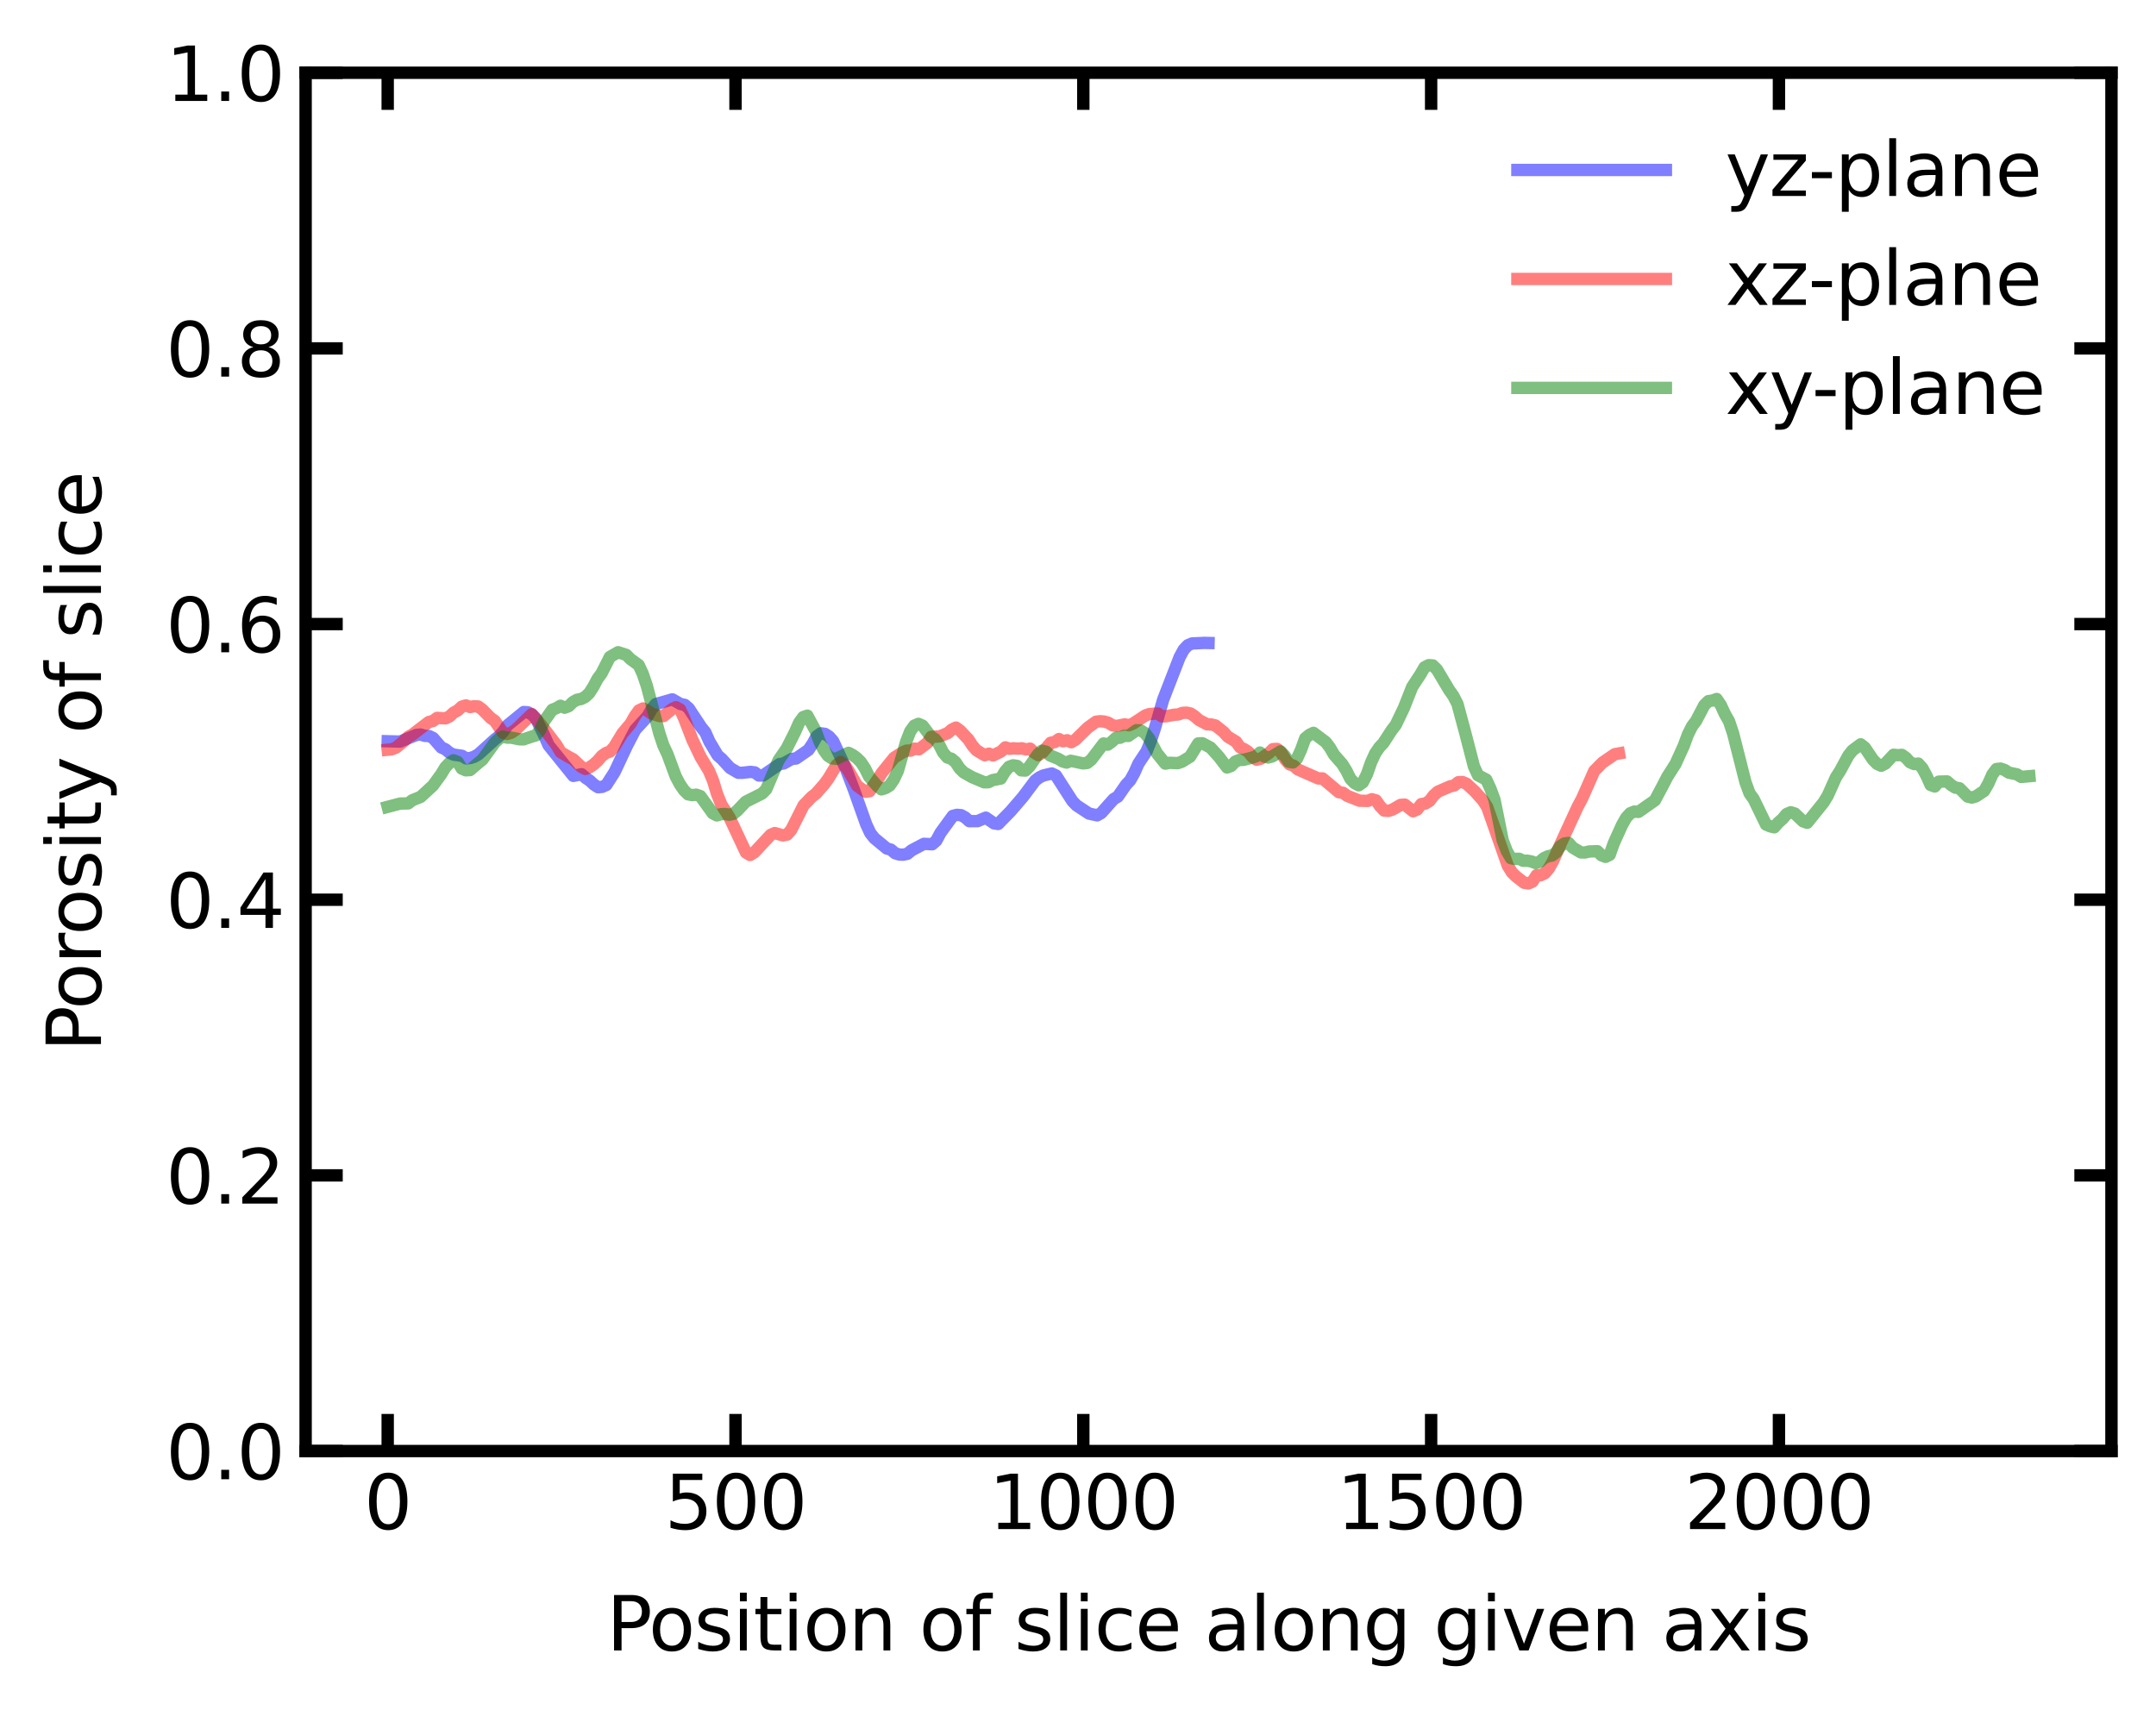 <?xml version="1.0" encoding="utf-8" standalone="no"?>
<!DOCTYPE svg PUBLIC "-//W3C//DTD SVG 1.1//EN"
  "http://www.w3.org/Graphics/SVG/1.1/DTD/svg11.dtd">
<svg xmlns:xlink="http://www.w3.org/1999/xlink" width="348.48pt" height="276.48pt" viewBox="0 0 348.48 276.48" xmlns="http://www.w3.org/2000/svg" version="1.1">
 <defs>
  <style type="text/css">*{stroke-linejoin: round; stroke-linecap: butt}</style>
 </defs>
 <g id="figure_1">
  <g id="patch_1">
   <path d="M 0 276.48 
L 348.48 276.48 
L 348.48 0 
L 0 0 
z
" style="fill: #ffffff"/>
  </g>
  <g id="axes_1">
   <g id="patch_2">
    <path d="M 49.398 234.553 
L 341.28 234.553 
L 341.28 11.759 
L 49.398 11.759 
z
" style="fill: #ffffff"/>
   </g>
   <g id="matplotlib.axis_1">
    <g id="xtick_1">
     <g id="line2d_1">
      <defs>
       <path id="m2c54ea8791" d="M 0 0 
L 0 -6 
" style="stroke: #000000; stroke-width: 2"/>
      </defs>
      <g>
       <use xlink:href="#m2c54ea8791" x="62.665" y="234.553" style="fill: #ffffff; stroke: #000000; stroke-width: 2"/>
      </g>
     </g>
     <g id="line2d_2">
      <defs>
       <path id="m89d22cb2f6" d="M 0 0 
L 0 6 
" style="stroke: #000000; stroke-width: 2"/>
      </defs>
      <g>
       <use xlink:href="#m89d22cb2f6" x="62.665" y="11.759" style="fill: #ffffff; stroke: #000000; stroke-width: 2"/>
      </g>
     </g>
     <g id="text_1">
      <!-- 0 -->
      <g transform="translate(58.847 247.171)scale(0.12 -0.12)">
       <defs>
        <path id="DejaVuSans-30" d="M 2034 4250 
Q 1547 4250 1301 3770 
Q 1056 3291 1056 2328 
Q 1056 1369 1301 889 
Q 1547 409 2034 409 
Q 2525 409 2770 889 
Q 3016 1369 3016 2328 
Q 3016 3291 2770 3770 
Q 2525 4250 2034 4250 
z
M 2034 4750 
Q 2819 4750 3233 4129 
Q 3647 3509 3647 2328 
Q 3647 1150 3233 529 
Q 2819 -91 2034 -91 
Q 1250 -91 836 529 
Q 422 1150 422 2328 
Q 422 3509 836 4129 
Q 1250 4750 2034 4750 
z
" transform="scale(0.016)"/>
       </defs>
       <use xlink:href="#DejaVuSans-30"/>
      </g>
     </g>
    </g>
    <g id="xtick_2">
     <g id="line2d_3">
      <g>
       <use xlink:href="#m2c54ea8791" x="118.883" y="234.553" style="fill: #ffffff; stroke: #000000; stroke-width: 2"/>
      </g>
     </g>
     <g id="line2d_4">
      <g>
       <use xlink:href="#m89d22cb2f6" x="118.883" y="11.759" style="fill: #ffffff; stroke: #000000; stroke-width: 2"/>
      </g>
     </g>
     <g id="text_2">
      <!-- 500 -->
      <g transform="translate(107.43 247.171)scale(0.12 -0.12)">
       <defs>
        <path id="DejaVuSans-35" d="M 691 4666 
L 3169 4666 
L 3169 4134 
L 1269 4134 
L 1269 2991 
Q 1406 3038 1543 3061 
Q 1681 3084 1819 3084 
Q 2600 3084 3056 2656 
Q 3513 2228 3513 1497 
Q 3513 744 3044 326 
Q 2575 -91 1722 -91 
Q 1428 -91 1123 -41 
Q 819 9 494 109 
L 494 744 
Q 775 591 1075 516 
Q 1375 441 1709 441 
Q 2250 441 2565 725 
Q 2881 1009 2881 1497 
Q 2881 1984 2565 2268 
Q 2250 2553 1709 2553 
Q 1456 2553 1204 2497 
Q 953 2441 691 2322 
L 691 4666 
z
" transform="scale(0.016)"/>
       </defs>
       <use xlink:href="#DejaVuSans-35"/>
       <use xlink:href="#DejaVuSans-30" x="63.623"/>
       <use xlink:href="#DejaVuSans-30" x="127.246"/>
      </g>
     </g>
    </g>
    <g id="xtick_3">
     <g id="line2d_5">
      <g>
       <use xlink:href="#m2c54ea8791" x="175.1" y="234.553" style="fill: #ffffff; stroke: #000000; stroke-width: 2"/>
      </g>
     </g>
     <g id="line2d_6">
      <g>
       <use xlink:href="#m89d22cb2f6" x="175.1" y="11.759" style="fill: #ffffff; stroke: #000000; stroke-width: 2"/>
      </g>
     </g>
     <g id="text_3">
      <!-- 1000 -->
      <g transform="translate(159.83 247.171)scale(0.12 -0.12)">
       <defs>
        <path id="DejaVuSans-31" d="M 794 531 
L 1825 531 
L 1825 4091 
L 703 3866 
L 703 4441 
L 1819 4666 
L 2450 4666 
L 2450 531 
L 3481 531 
L 3481 0 
L 794 0 
L 794 531 
z
" transform="scale(0.016)"/>
       </defs>
       <use xlink:href="#DejaVuSans-31"/>
       <use xlink:href="#DejaVuSans-30" x="63.623"/>
       <use xlink:href="#DejaVuSans-30" x="127.246"/>
       <use xlink:href="#DejaVuSans-30" x="190.869"/>
      </g>
     </g>
    </g>
    <g id="xtick_4">
     <g id="line2d_7">
      <g>
       <use xlink:href="#m2c54ea8791" x="231.318" y="234.553" style="fill: #ffffff; stroke: #000000; stroke-width: 2"/>
      </g>
     </g>
     <g id="line2d_8">
      <g>
       <use xlink:href="#m89d22cb2f6" x="231.318" y="11.759" style="fill: #ffffff; stroke: #000000; stroke-width: 2"/>
      </g>
     </g>
     <g id="text_4">
      <!-- 1500 -->
      <g transform="translate(216.048 247.171)scale(0.12 -0.12)">
       <use xlink:href="#DejaVuSans-31"/>
       <use xlink:href="#DejaVuSans-35" x="63.623"/>
       <use xlink:href="#DejaVuSans-30" x="127.246"/>
       <use xlink:href="#DejaVuSans-30" x="190.869"/>
      </g>
     </g>
    </g>
    <g id="xtick_5">
     <g id="line2d_9">
      <g>
       <use xlink:href="#m2c54ea8791" x="287.536" y="234.553" style="fill: #ffffff; stroke: #000000; stroke-width: 2"/>
      </g>
     </g>
     <g id="line2d_10">
      <g>
       <use xlink:href="#m89d22cb2f6" x="287.536" y="11.759" style="fill: #ffffff; stroke: #000000; stroke-width: 2"/>
      </g>
     </g>
     <g id="text_5">
      <!-- 2000 -->
      <g transform="translate(272.266 247.171)scale(0.12 -0.12)">
       <defs>
        <path id="DejaVuSans-32" d="M 1228 531 
L 3431 531 
L 3431 0 
L 469 0 
L 469 531 
Q 828 903 1448 1529 
Q 2069 2156 2228 2338 
Q 2531 2678 2651 2914 
Q 2772 3150 2772 3378 
Q 2772 3750 2511 3984 
Q 2250 4219 1831 4219 
Q 1534 4219 1204 4116 
Q 875 4013 500 3803 
L 500 4441 
Q 881 4594 1212 4672 
Q 1544 4750 1819 4750 
Q 2544 4750 2975 4387 
Q 3406 4025 3406 3419 
Q 3406 3131 3298 2873 
Q 3191 2616 2906 2266 
Q 2828 2175 2409 1742 
Q 1991 1309 1228 531 
z
" transform="scale(0.016)"/>
       </defs>
       <use xlink:href="#DejaVuSans-32"/>
       <use xlink:href="#DejaVuSans-30" x="63.623"/>
       <use xlink:href="#DejaVuSans-30" x="127.246"/>
       <use xlink:href="#DejaVuSans-30" x="190.869"/>
      </g>
     </g>
    </g>
    <g id="text_6">
     <!-- Position of slice along given axis -->
     <g transform="translate(98.045 266.784)scale(0.12 -0.12)">
      <defs>
       <path id="DejaVuSans-50" d="M 1259 4147 
L 1259 2394 
L 2053 2394 
Q 2494 2394 2734 2622 
Q 2975 2850 2975 3272 
Q 2975 3691 2734 3919 
Q 2494 4147 2053 4147 
L 1259 4147 
z
M 628 4666 
L 2053 4666 
Q 2838 4666 3239 4311 
Q 3641 3956 3641 3272 
Q 3641 2581 3239 2228 
Q 2838 1875 2053 1875 
L 1259 1875 
L 1259 0 
L 628 0 
L 628 4666 
z
" transform="scale(0.016)"/>
       <path id="DejaVuSans-6f" d="M 1959 3097 
Q 1497 3097 1228 2736 
Q 959 2375 959 1747 
Q 959 1119 1226 758 
Q 1494 397 1959 397 
Q 2419 397 2687 759 
Q 2956 1122 2956 1747 
Q 2956 2369 2687 2733 
Q 2419 3097 1959 3097 
z
M 1959 3584 
Q 2709 3584 3137 3096 
Q 3566 2609 3566 1747 
Q 3566 888 3137 398 
Q 2709 -91 1959 -91 
Q 1206 -91 779 398 
Q 353 888 353 1747 
Q 353 2609 779 3096 
Q 1206 3584 1959 3584 
z
" transform="scale(0.016)"/>
       <path id="DejaVuSans-73" d="M 2834 3397 
L 2834 2853 
Q 2591 2978 2328 3040 
Q 2066 3103 1784 3103 
Q 1356 3103 1142 2972 
Q 928 2841 928 2578 
Q 928 2378 1081 2264 
Q 1234 2150 1697 2047 
L 1894 2003 
Q 2506 1872 2764 1633 
Q 3022 1394 3022 966 
Q 3022 478 2636 193 
Q 2250 -91 1575 -91 
Q 1294 -91 989 -36 
Q 684 19 347 128 
L 347 722 
Q 666 556 975 473 
Q 1284 391 1588 391 
Q 1994 391 2212 530 
Q 2431 669 2431 922 
Q 2431 1156 2273 1281 
Q 2116 1406 1581 1522 
L 1381 1569 
Q 847 1681 609 1914 
Q 372 2147 372 2553 
Q 372 3047 722 3315 
Q 1072 3584 1716 3584 
Q 2034 3584 2315 3537 
Q 2597 3491 2834 3397 
z
" transform="scale(0.016)"/>
       <path id="DejaVuSans-69" d="M 603 3500 
L 1178 3500 
L 1178 0 
L 603 0 
L 603 3500 
z
M 603 4863 
L 1178 4863 
L 1178 4134 
L 603 4134 
L 603 4863 
z
" transform="scale(0.016)"/>
       <path id="DejaVuSans-74" d="M 1172 4494 
L 1172 3500 
L 2356 3500 
L 2356 3053 
L 1172 3053 
L 1172 1153 
Q 1172 725 1289 603 
Q 1406 481 1766 481 
L 2356 481 
L 2356 0 
L 1766 0 
Q 1100 0 847 248 
Q 594 497 594 1153 
L 594 3053 
L 172 3053 
L 172 3500 
L 594 3500 
L 594 4494 
L 1172 4494 
z
" transform="scale(0.016)"/>
       <path id="DejaVuSans-6e" d="M 3513 2113 
L 3513 0 
L 2938 0 
L 2938 2094 
Q 2938 2591 2744 2837 
Q 2550 3084 2163 3084 
Q 1697 3084 1428 2787 
Q 1159 2491 1159 1978 
L 1159 0 
L 581 0 
L 581 3500 
L 1159 3500 
L 1159 2956 
Q 1366 3272 1645 3428 
Q 1925 3584 2291 3584 
Q 2894 3584 3203 3211 
Q 3513 2838 3513 2113 
z
" transform="scale(0.016)"/>
       <path id="DejaVuSans-20" transform="scale(0.016)"/>
       <path id="DejaVuSans-66" d="M 2375 4863 
L 2375 4384 
L 1825 4384 
Q 1516 4384 1395 4259 
Q 1275 4134 1275 3809 
L 1275 3500 
L 2222 3500 
L 2222 3053 
L 1275 3053 
L 1275 0 
L 697 0 
L 697 3053 
L 147 3053 
L 147 3500 
L 697 3500 
L 697 3744 
Q 697 4328 969 4595 
Q 1241 4863 1831 4863 
L 2375 4863 
z
" transform="scale(0.016)"/>
       <path id="DejaVuSans-6c" d="M 603 4863 
L 1178 4863 
L 1178 0 
L 603 0 
L 603 4863 
z
" transform="scale(0.016)"/>
       <path id="DejaVuSans-63" d="M 3122 3366 
L 3122 2828 
Q 2878 2963 2633 3030 
Q 2388 3097 2138 3097 
Q 1578 3097 1268 2742 
Q 959 2388 959 1747 
Q 959 1106 1268 751 
Q 1578 397 2138 397 
Q 2388 397 2633 464 
Q 2878 531 3122 666 
L 3122 134 
Q 2881 22 2623 -34 
Q 2366 -91 2075 -91 
Q 1284 -91 818 406 
Q 353 903 353 1747 
Q 353 2603 823 3093 
Q 1294 3584 2113 3584 
Q 2378 3584 2631 3529 
Q 2884 3475 3122 3366 
z
" transform="scale(0.016)"/>
       <path id="DejaVuSans-65" d="M 3597 1894 
L 3597 1613 
L 953 1613 
Q 991 1019 1311 708 
Q 1631 397 2203 397 
Q 2534 397 2845 478 
Q 3156 559 3463 722 
L 3463 178 
Q 3153 47 2828 -22 
Q 2503 -91 2169 -91 
Q 1331 -91 842 396 
Q 353 884 353 1716 
Q 353 2575 817 3079 
Q 1281 3584 2069 3584 
Q 2775 3584 3186 3129 
Q 3597 2675 3597 1894 
z
M 3022 2063 
Q 3016 2534 2758 2815 
Q 2500 3097 2075 3097 
Q 1594 3097 1305 2825 
Q 1016 2553 972 2059 
L 3022 2063 
z
" transform="scale(0.016)"/>
       <path id="DejaVuSans-61" d="M 2194 1759 
Q 1497 1759 1228 1600 
Q 959 1441 959 1056 
Q 959 750 1161 570 
Q 1363 391 1709 391 
Q 2188 391 2477 730 
Q 2766 1069 2766 1631 
L 2766 1759 
L 2194 1759 
z
M 3341 1997 
L 3341 0 
L 2766 0 
L 2766 531 
Q 2569 213 2275 61 
Q 1981 -91 1556 -91 
Q 1019 -91 701 211 
Q 384 513 384 1019 
Q 384 1609 779 1909 
Q 1175 2209 1959 2209 
L 2766 2209 
L 2766 2266 
Q 2766 2663 2505 2880 
Q 2244 3097 1772 3097 
Q 1472 3097 1187 3025 
Q 903 2953 641 2809 
L 641 3341 
Q 956 3463 1253 3523 
Q 1550 3584 1831 3584 
Q 2591 3584 2966 3190 
Q 3341 2797 3341 1997 
z
" transform="scale(0.016)"/>
       <path id="DejaVuSans-67" d="M 2906 1791 
Q 2906 2416 2648 2759 
Q 2391 3103 1925 3103 
Q 1463 3103 1205 2759 
Q 947 2416 947 1791 
Q 947 1169 1205 825 
Q 1463 481 1925 481 
Q 2391 481 2648 825 
Q 2906 1169 2906 1791 
z
M 3481 434 
Q 3481 -459 3084 -895 
Q 2688 -1331 1869 -1331 
Q 1566 -1331 1297 -1286 
Q 1028 -1241 775 -1147 
L 775 -588 
Q 1028 -725 1275 -790 
Q 1522 -856 1778 -856 
Q 2344 -856 2625 -561 
Q 2906 -266 2906 331 
L 2906 616 
Q 2728 306 2450 153 
Q 2172 0 1784 0 
Q 1141 0 747 490 
Q 353 981 353 1791 
Q 353 2603 747 3093 
Q 1141 3584 1784 3584 
Q 2172 3584 2450 3431 
Q 2728 3278 2906 2969 
L 2906 3500 
L 3481 3500 
L 3481 434 
z
" transform="scale(0.016)"/>
       <path id="DejaVuSans-76" d="M 191 3500 
L 800 3500 
L 1894 563 
L 2988 3500 
L 3597 3500 
L 2284 0 
L 1503 0 
L 191 3500 
z
" transform="scale(0.016)"/>
       <path id="DejaVuSans-78" d="M 3513 3500 
L 2247 1797 
L 3578 0 
L 2900 0 
L 1881 1375 
L 863 0 
L 184 0 
L 1544 1831 
L 300 3500 
L 978 3500 
L 1906 2253 
L 2834 3500 
L 3513 3500 
z
" transform="scale(0.016)"/>
      </defs>
      <use xlink:href="#DejaVuSans-50"/>
      <use xlink:href="#DejaVuSans-6f" x="56.678"/>
      <use xlink:href="#DejaVuSans-73" x="117.859"/>
      <use xlink:href="#DejaVuSans-69" x="169.959"/>
      <use xlink:href="#DejaVuSans-74" x="197.742"/>
      <use xlink:href="#DejaVuSans-69" x="236.951"/>
      <use xlink:href="#DejaVuSans-6f" x="264.734"/>
      <use xlink:href="#DejaVuSans-6e" x="325.916"/>
      <use xlink:href="#DejaVuSans-20" x="389.295"/>
      <use xlink:href="#DejaVuSans-6f" x="421.082"/>
      <use xlink:href="#DejaVuSans-66" x="482.264"/>
      <use xlink:href="#DejaVuSans-20" x="517.469"/>
      <use xlink:href="#DejaVuSans-73" x="549.256"/>
      <use xlink:href="#DejaVuSans-6c" x="601.355"/>
      <use xlink:href="#DejaVuSans-69" x="629.139"/>
      <use xlink:href="#DejaVuSans-63" x="656.922"/>
      <use xlink:href="#DejaVuSans-65" x="711.902"/>
      <use xlink:href="#DejaVuSans-20" x="773.426"/>
      <use xlink:href="#DejaVuSans-61" x="805.213"/>
      <use xlink:href="#DejaVuSans-6c" x="866.492"/>
      <use xlink:href="#DejaVuSans-6f" x="894.275"/>
      <use xlink:href="#DejaVuSans-6e" x="955.457"/>
      <use xlink:href="#DejaVuSans-67" x="1018.836"/>
      <use xlink:href="#DejaVuSans-20" x="1082.312"/>
      <use xlink:href="#DejaVuSans-67" x="1114.1"/>
      <use xlink:href="#DejaVuSans-69" x="1177.576"/>
      <use xlink:href="#DejaVuSans-76" x="1205.359"/>
      <use xlink:href="#DejaVuSans-65" x="1264.539"/>
      <use xlink:href="#DejaVuSans-6e" x="1326.062"/>
      <use xlink:href="#DejaVuSans-20" x="1389.441"/>
      <use xlink:href="#DejaVuSans-61" x="1421.229"/>
      <use xlink:href="#DejaVuSans-78" x="1482.508"/>
      <use xlink:href="#DejaVuSans-69" x="1541.688"/>
      <use xlink:href="#DejaVuSans-73" x="1569.471"/>
     </g>
    </g>
   </g>
   <g id="matplotlib.axis_2">
    <g id="ytick_1">
     <g id="line2d_11">
      <defs>
       <path id="m29509176bc" d="M 0 0 
L 6 0 
" style="stroke: #000000; stroke-width: 2"/>
      </defs>
      <g>
       <use xlink:href="#m29509176bc" x="49.398" y="234.553" style="fill: #ffffff; stroke: #000000; stroke-width: 2"/>
      </g>
     </g>
     <g id="line2d_12">
      <defs>
       <path id="m2d6292a1dc" d="M 0 0 
L -6 0 
" style="stroke: #000000; stroke-width: 2"/>
      </defs>
      <g>
       <use xlink:href="#m2d6292a1dc" x="341.28" y="234.553" style="fill: #ffffff; stroke: #000000; stroke-width: 2"/>
      </g>
     </g>
     <g id="text_7">
      <!-- 0.0 -->
      <g transform="translate(26.814 239.112)scale(0.12 -0.12)">
       <defs>
        <path id="DejaVuSans-2e" d="M 684 794 
L 1344 794 
L 1344 0 
L 684 0 
L 684 794 
z
" transform="scale(0.016)"/>
       </defs>
       <use xlink:href="#DejaVuSans-30"/>
       <use xlink:href="#DejaVuSans-2e" x="63.623"/>
       <use xlink:href="#DejaVuSans-30" x="95.41"/>
      </g>
     </g>
    </g>
    <g id="ytick_2">
     <g id="line2d_13">
      <g>
       <use xlink:href="#m29509176bc" x="49.398" y="189.994" style="fill: #ffffff; stroke: #000000; stroke-width: 2"/>
      </g>
     </g>
     <g id="line2d_14">
      <g>
       <use xlink:href="#m2d6292a1dc" x="341.28" y="189.994" style="fill: #ffffff; stroke: #000000; stroke-width: 2"/>
      </g>
     </g>
     <g id="text_8">
      <!-- 0.2 -->
      <g transform="translate(26.814 194.553)scale(0.12 -0.12)">
       <use xlink:href="#DejaVuSans-30"/>
       <use xlink:href="#DejaVuSans-2e" x="63.623"/>
       <use xlink:href="#DejaVuSans-32" x="95.41"/>
      </g>
     </g>
    </g>
    <g id="ytick_3">
     <g id="line2d_15">
      <g>
       <use xlink:href="#m29509176bc" x="49.398" y="145.435" style="fill: #ffffff; stroke: #000000; stroke-width: 2"/>
      </g>
     </g>
     <g id="line2d_16">
      <g>
       <use xlink:href="#m2d6292a1dc" x="341.28" y="145.435" style="fill: #ffffff; stroke: #000000; stroke-width: 2"/>
      </g>
     </g>
     <g id="text_9">
      <!-- 0.4 -->
      <g transform="translate(26.814 149.994)scale(0.12 -0.12)">
       <defs>
        <path id="DejaVuSans-34" d="M 2419 4116 
L 825 1625 
L 2419 1625 
L 2419 4116 
z
M 2253 4666 
L 3047 4666 
L 3047 1625 
L 3713 1625 
L 3713 1100 
L 3047 1100 
L 3047 0 
L 2419 0 
L 2419 1100 
L 313 1100 
L 313 1709 
L 2253 4666 
z
" transform="scale(0.016)"/>
       </defs>
       <use xlink:href="#DejaVuSans-30"/>
       <use xlink:href="#DejaVuSans-2e" x="63.623"/>
       <use xlink:href="#DejaVuSans-34" x="95.41"/>
      </g>
     </g>
    </g>
    <g id="ytick_4">
     <g id="line2d_17">
      <g>
       <use xlink:href="#m29509176bc" x="49.398" y="100.876" style="fill: #ffffff; stroke: #000000; stroke-width: 2"/>
      </g>
     </g>
     <g id="line2d_18">
      <g>
       <use xlink:href="#m2d6292a1dc" x="341.28" y="100.876" style="fill: #ffffff; stroke: #000000; stroke-width: 2"/>
      </g>
     </g>
     <g id="text_10">
      <!-- 0.6 -->
      <g transform="translate(26.814 105.436)scale(0.12 -0.12)">
       <defs>
        <path id="DejaVuSans-36" d="M 2113 2584 
Q 1688 2584 1439 2293 
Q 1191 2003 1191 1497 
Q 1191 994 1439 701 
Q 1688 409 2113 409 
Q 2538 409 2786 701 
Q 3034 994 3034 1497 
Q 3034 2003 2786 2293 
Q 2538 2584 2113 2584 
z
M 3366 4563 
L 3366 3988 
Q 3128 4100 2886 4159 
Q 2644 4219 2406 4219 
Q 1781 4219 1451 3797 
Q 1122 3375 1075 2522 
Q 1259 2794 1537 2939 
Q 1816 3084 2150 3084 
Q 2853 3084 3261 2657 
Q 3669 2231 3669 1497 
Q 3669 778 3244 343 
Q 2819 -91 2113 -91 
Q 1303 -91 875 529 
Q 447 1150 447 2328 
Q 447 3434 972 4092 
Q 1497 4750 2381 4750 
Q 2619 4750 2861 4703 
Q 3103 4656 3366 4563 
z
" transform="scale(0.016)"/>
       </defs>
       <use xlink:href="#DejaVuSans-30"/>
       <use xlink:href="#DejaVuSans-2e" x="63.623"/>
       <use xlink:href="#DejaVuSans-36" x="95.41"/>
      </g>
     </g>
    </g>
    <g id="ytick_5">
     <g id="line2d_19">
      <g>
       <use xlink:href="#m29509176bc" x="49.398" y="56.318" style="fill: #ffffff; stroke: #000000; stroke-width: 2"/>
      </g>
     </g>
     <g id="line2d_20">
      <g>
       <use xlink:href="#m2d6292a1dc" x="341.28" y="56.318" style="fill: #ffffff; stroke: #000000; stroke-width: 2"/>
      </g>
     </g>
     <g id="text_11">
      <!-- 0.8 -->
      <g transform="translate(26.814 60.877)scale(0.12 -0.12)">
       <defs>
        <path id="DejaVuSans-38" d="M 2034 2216 
Q 1584 2216 1326 1975 
Q 1069 1734 1069 1313 
Q 1069 891 1326 650 
Q 1584 409 2034 409 
Q 2484 409 2743 651 
Q 3003 894 3003 1313 
Q 3003 1734 2745 1975 
Q 2488 2216 2034 2216 
z
M 1403 2484 
Q 997 2584 770 2862 
Q 544 3141 544 3541 
Q 544 4100 942 4425 
Q 1341 4750 2034 4750 
Q 2731 4750 3128 4425 
Q 3525 4100 3525 3541 
Q 3525 3141 3298 2862 
Q 3072 2584 2669 2484 
Q 3125 2378 3379 2068 
Q 3634 1759 3634 1313 
Q 3634 634 3220 271 
Q 2806 -91 2034 -91 
Q 1263 -91 848 271 
Q 434 634 434 1313 
Q 434 1759 690 2068 
Q 947 2378 1403 2484 
z
M 1172 3481 
Q 1172 3119 1398 2916 
Q 1625 2713 2034 2713 
Q 2441 2713 2670 2916 
Q 2900 3119 2900 3481 
Q 2900 3844 2670 4047 
Q 2441 4250 2034 4250 
Q 1625 4250 1398 4047 
Q 1172 3844 1172 3481 
z
" transform="scale(0.016)"/>
       </defs>
       <use xlink:href="#DejaVuSans-30"/>
       <use xlink:href="#DejaVuSans-2e" x="63.623"/>
       <use xlink:href="#DejaVuSans-38" x="95.41"/>
      </g>
     </g>
    </g>
    <g id="ytick_6">
     <g id="line2d_21">
      <g>
       <use xlink:href="#m29509176bc" x="49.398" y="11.759" style="fill: #ffffff; stroke: #000000; stroke-width: 2"/>
      </g>
     </g>
     <g id="line2d_22">
      <g>
       <use xlink:href="#m2d6292a1dc" x="341.28" y="11.759" style="fill: #ffffff; stroke: #000000; stroke-width: 2"/>
      </g>
     </g>
     <g id="text_12">
      <!-- 1.0 -->
      <g transform="translate(26.814 16.318)scale(0.12 -0.12)">
       <use xlink:href="#DejaVuSans-31"/>
       <use xlink:href="#DejaVuSans-2e" x="63.623"/>
       <use xlink:href="#DejaVuSans-30" x="95.41"/>
      </g>
     </g>
    </g>
    <g id="text_13">
     <!-- Porosity of slice -->
     <g transform="translate(16.318 169.974)rotate(-90)scale(0.12 -0.12)">
      <defs>
       <path id="DejaVuSans-72" d="M 2631 2963 
Q 2534 3019 2420 3045 
Q 2306 3072 2169 3072 
Q 1681 3072 1420 2755 
Q 1159 2438 1159 1844 
L 1159 0 
L 581 0 
L 581 3500 
L 1159 3500 
L 1159 2956 
Q 1341 3275 1631 3429 
Q 1922 3584 2338 3584 
Q 2397 3584 2469 3576 
Q 2541 3569 2628 3553 
L 2631 2963 
z
" transform="scale(0.016)"/>
       <path id="DejaVuSans-79" d="M 2059 -325 
Q 1816 -950 1584 -1140 
Q 1353 -1331 966 -1331 
L 506 -1331 
L 506 -850 
L 844 -850 
Q 1081 -850 1212 -737 
Q 1344 -625 1503 -206 
L 1606 56 
L 191 3500 
L 800 3500 
L 1894 763 
L 2988 3500 
L 3597 3500 
L 2059 -325 
z
" transform="scale(0.016)"/>
      </defs>
      <use xlink:href="#DejaVuSans-50"/>
      <use xlink:href="#DejaVuSans-6f" x="56.678"/>
      <use xlink:href="#DejaVuSans-72" x="117.859"/>
      <use xlink:href="#DejaVuSans-6f" x="156.723"/>
      <use xlink:href="#DejaVuSans-73" x="217.904"/>
      <use xlink:href="#DejaVuSans-69" x="270.004"/>
      <use xlink:href="#DejaVuSans-74" x="297.787"/>
      <use xlink:href="#DejaVuSans-79" x="336.996"/>
      <use xlink:href="#DejaVuSans-20" x="396.176"/>
      <use xlink:href="#DejaVuSans-6f" x="427.963"/>
      <use xlink:href="#DejaVuSans-66" x="489.145"/>
      <use xlink:href="#DejaVuSans-20" x="524.35"/>
      <use xlink:href="#DejaVuSans-73" x="556.137"/>
      <use xlink:href="#DejaVuSans-6c" x="608.236"/>
      <use xlink:href="#DejaVuSans-69" x="636.02"/>
      <use xlink:href="#DejaVuSans-63" x="663.803"/>
      <use xlink:href="#DejaVuSans-65" x="718.783"/>
     </g>
    </g>
   </g>
   <g id="line2d_23">
    <path d="M 62.665 119.819 
L 64.665 119.873 
L 67.332 118.791 
L 67.999 118.735 
L 68.665 118.952 
L 69.332 118.971 
L 69.999 119.294 
L 71.332 120.828 
L 71.999 121.123 
L 72.665 121.683 
L 73.332 121.977 
L 74.666 122.17 
L 75.332 122.586 
L 75.999 122.536 
L 76.666 122.32 
L 77.332 121.93 
L 79.999 119.515 
L 80.666 118.993 
L 81.333 118.264 
L 81.999 117.27 
L 84.666 115.093 
L 85.333 115.143 
L 85.999 115.507 
L 86.666 116.231 
L 88 118.958 
L 88.666 120.462 
L 92.667 125.421 
L 94 125.15 
L 94.667 125.749 
L 95.333 126.191 
L 96 126.821 
L 96.667 127.25 
L 97.333 127.192 
L 98 126.891 
L 99.334 124.812 
L 101.334 120.549 
L 102.667 117.978 
L 104.667 115.794 
L 105.334 114.604 
L 106.001 113.811 
L 108.667 113.048 
L 110.001 113.808 
L 110.667 113.934 
L 111.334 114.508 
L 113.334 117.545 
L 114.001 118.366 
L 114.668 119.873 
L 116.001 122.112 
L 116.668 122.68 
L 118.001 124.138 
L 119.335 124.921 
L 120.001 124.916 
L 121.335 124.771 
L 122.001 124.86 
L 122.668 125.361 
L 123.335 125.347 
L 126.002 123.514 
L 126.668 123.405 
L 128.002 122.664 
L 128.668 122.612 
L 130.669 121.223 
L 131.335 120.241 
L 132.002 119.023 
L 132.669 118.538 
L 133.335 118.626 
L 134.002 119.053 
L 134.669 119.803 
L 136.669 124.132 
L 138.002 127.61 
L 140.002 133.228 
L 140.669 134.667 
L 141.336 135.504 
L 143.336 137.155 
L 144.003 137.344 
L 144.669 137.914 
L 145.336 138.127 
L 146.003 138.155 
L 146.669 138.012 
L 147.336 137.459 
L 149.336 136.401 
L 150.67 136.471 
L 151.336 135.888 
L 152.003 134.639 
L 154.003 131.889 
L 154.67 131.715 
L 155.337 131.77 
L 156.003 132.136 
L 156.67 132.738 
L 158.003 132.732 
L 159.337 132.171 
L 160.67 133.092 
L 161.337 133.191 
L 163.337 131.147 
L 165.337 128.826 
L 167.337 126.154 
L 168.004 125.662 
L 168.671 125.343 
L 170.004 125.031 
L 170.671 125.35 
L 173.338 129.498 
L 174.004 130.187 
L 176.004 131.505 
L 177.338 131.796 
L 178.004 131.414 
L 180.005 129.166 
L 180.671 128.779 
L 182.005 126.854 
L 182.671 126.143 
L 183.338 124.951 
L 184.005 123.444 
L 185.338 121.429 
L 186.005 119.762 
L 186.672 117.716 
L 188.005 113.097 
L 190.672 106.22 
L 191.339 104.996 
L 192.005 104.296 
L 192.672 104.012 
L 194.672 103.921 
L 195.339 103.936 
L 195.339 103.936 
" clip-path="url(#p8d07b9d48f)" style="fill: none; stroke: #0000ff; stroke-opacity: 0.5; stroke-width: 2; stroke-linecap: square"/>
   </g>
   <g id="line2d_24">
    <path d="M 62.665 121.187 
L 63.33 121.12 
L 63.996 120.855 
L 65.327 119.769 
L 65.993 119.104 
L 66.658 118.742 
L 69.321 116.703 
L 69.986 116.539 
L 70.652 116.046 
L 71.983 116.124 
L 72.649 115.818 
L 73.314 115.194 
L 73.98 114.84 
L 74.645 114.225 
L 75.311 114.027 
L 75.977 114.286 
L 76.642 114.16 
L 77.308 114.205 
L 77.973 114.706 
L 79.305 116.06 
L 79.97 116.522 
L 81.301 118.458 
L 81.967 118.644 
L 82.633 118.446 
L 83.298 117.998 
L 85.96 115.436 
L 86.626 116.174 
L 87.957 117.823 
L 89.954 120.454 
L 90.62 121.585 
L 91.951 122.37 
L 92.616 122.71 
L 93.948 123.952 
L 94.613 124.292 
L 95.279 124.036 
L 95.944 123.587 
L 96.61 122.978 
L 97.275 122.198 
L 97.941 121.719 
L 98.607 121.474 
L 99.272 120.744 
L 100.603 118.547 
L 101.935 116.962 
L 102.6 115.773 
L 103.266 114.843 
L 103.931 114.517 
L 104.597 114.851 
L 105.263 115.313 
L 106.594 115.753 
L 107.259 115.742 
L 108.59 114.64 
L 109.256 114.311 
L 109.922 114.676 
L 110.587 116.138 
L 111.918 119.588 
L 113.25 122.387 
L 114.581 124.587 
L 115.246 126.175 
L 115.912 128.366 
L 116.578 130.018 
L 117.909 132.137 
L 120.571 137.807 
L 121.237 138.205 
L 121.902 137.807 
L 124.565 134.953 
L 125.23 134.66 
L 126.561 135.039 
L 127.227 134.905 
L 127.893 134.142 
L 129.889 130.171 
L 131.22 128.801 
L 131.886 128.288 
L 133.217 126.773 
L 133.883 125.868 
L 135.214 123.665 
L 135.88 123.153 
L 136.545 123.685 
L 137.211 124.696 
L 138.542 127.018 
L 139.873 127.979 
L 140.539 127.904 
L 141.87 125.969 
L 142.535 124.93 
L 144.532 122.468 
L 145.863 121.635 
L 146.529 121.334 
L 147.195 121.329 
L 147.86 121.011 
L 148.526 121.114 
L 149.857 120.115 
L 150.522 119.107 
L 151.854 119.04 
L 153.185 118.505 
L 153.85 117.926 
L 154.516 117.608 
L 155.182 118.096 
L 156.513 119.51 
L 157.178 120.524 
L 157.844 121.29 
L 159.175 122.086 
L 159.841 121.827 
L 160.506 122.114 
L 161.837 121.457 
L 162.503 120.805 
L 163.169 121.042 
L 163.834 120.958 
L 164.5 121.023 
L 165.165 120.958 
L 165.831 121.14 
L 166.497 121.014 
L 167.162 121.66 
L 167.828 122.064 
L 168.493 121.638 
L 169.825 120.062 
L 170.49 119.95 
L 171.156 119.463 
L 171.821 119.825 
L 172.487 119.658 
L 173.152 119.981 
L 173.818 119.586 
L 175.815 117.631 
L 177.146 116.664 
L 177.812 116.581 
L 178.477 116.639 
L 179.143 116.831 
L 179.808 117.241 
L 180.474 117.355 
L 181.805 117.085 
L 182.471 117.241 
L 183.136 116.962 
L 185.133 115.645 
L 185.799 115.419 
L 187.13 115.333 
L 187.795 115.795 
L 188.461 115.784 
L 189.792 115.531 
L 190.458 115.489 
L 191.123 115.235 
L 191.789 115.194 
L 192.455 115.341 
L 193.12 115.795 
L 193.786 116.386 
L 195.117 117.082 
L 195.782 117.11 
L 196.448 117.266 
L 197.779 118.335 
L 198.445 119.081 
L 199.776 119.881 
L 200.442 120.803 
L 201.107 121.101 
L 201.773 121.538 
L 202.438 122.368 
L 203.104 122.799 
L 203.77 122.641 
L 205.101 121.735 
L 205.766 121.087 
L 206.432 121.062 
L 207.097 121.683 
L 207.763 122.805 
L 208.429 123.546 
L 209.094 123.774 
L 209.76 124.373 
L 213.088 125.835 
L 213.753 125.827 
L 216.416 128.06 
L 217.081 128.155 
L 217.747 128.642 
L 219.744 129.43 
L 221.075 129.464 
L 221.74 129.193 
L 222.406 129.38 
L 223.072 130.335 
L 223.737 131.029 
L 224.403 131.076 
L 225.068 130.873 
L 226.4 130.101 
L 227.065 130.068 
L 228.396 131.14 
L 229.062 130.856 
L 229.727 129.982 
L 230.393 129.879 
L 231.059 129.464 
L 231.724 128.584 
L 232.39 127.982 
L 234.387 127.113 
L 235.052 126.966 
L 235.718 126.439 
L 236.383 126.409 
L 237.049 126.698 
L 238.38 127.924 
L 239.711 129.413 
L 240.377 130.458 
L 243.705 139.938 
L 244.37 141.013 
L 245.036 141.675 
L 246.367 142.7 
L 247.033 142.801 
L 247.698 142.508 
L 248.364 141.481 
L 249.03 141.469 
L 249.695 141.155 
L 250.361 140.364 
L 251.026 139.177 
L 252.357 136.159 
L 255.02 130.374 
L 255.685 129.138 
L 257.682 124.626 
L 259.013 123.276 
L 261.01 121.908 
L 261.676 121.788 
L 261.676 121.788 
" clip-path="url(#p8d07b9d48f)" style="fill: none; stroke: #ff0000; stroke-opacity: 0.5; stroke-width: 2; stroke-linecap: square"/>
   </g>
   <g id="line2d_25">
    <path d="M 62.665 130.423 
L 64.66 129.895 
L 65.99 129.862 
L 66.655 129.346 
L 67.985 128.818 
L 69.98 126.977 
L 71.31 125.15 
L 71.975 124.047 
L 72.64 123.338 
L 73.305 122.903 
L 73.97 123.163 
L 74.635 124.236 
L 75.3 124.519 
L 75.966 124.478 
L 77.296 123.341 
L 77.961 122.814 
L 79.956 120.059 
L 80.621 119.424 
L 81.286 119.06 
L 81.951 119.235 
L 82.616 119.235 
L 83.946 119.502 
L 84.611 119.517 
L 85.941 119.068 
L 86.606 118.871 
L 87.271 118.08 
L 87.936 116.606 
L 89.266 114.727 
L 89.931 114.471 
L 90.596 114.084 
L 91.261 114.4 
L 91.926 114.147 
L 92.591 113.498 
L 93.256 113.115 
L 93.921 112.996 
L 94.586 112.658 
L 95.251 112.027 
L 95.916 110.988 
L 96.582 109.736 
L 97.247 108.819 
L 98.577 106.197 
L 99.907 105.429 
L 101.237 105.863 
L 101.902 106.535 
L 103.232 107.501 
L 103.897 108.934 
L 104.562 110.906 
L 105.892 115.967 
L 106.557 118.496 
L 107.222 120.497 
L 107.887 121.912 
L 109.217 125.503 
L 109.882 126.758 
L 110.547 127.73 
L 111.212 128.395 
L 111.877 128.529 
L 112.542 128.458 
L 113.207 128.692 
L 115.202 131.466 
L 115.867 131.811 
L 116.532 131.607 
L 117.198 131.577 
L 117.863 131.692 
L 118.528 131.559 
L 119.193 131.013 
L 120.523 129.602 
L 123.183 128.265 
L 123.848 127.586 
L 125.843 122.896 
L 127.173 120.961 
L 128.503 118.321 
L 129.168 116.814 
L 129.833 115.911 
L 130.498 115.685 
L 131.828 118.143 
L 132.493 119.948 
L 133.158 121.255 
L 133.823 122.164 
L 134.488 122.599 
L 135.153 122.654 
L 137.148 121.693 
L 137.813 122.038 
L 138.479 122.528 
L 139.144 123.189 
L 139.809 124.195 
L 140.474 125.536 
L 141.804 127.073 
L 142.469 127.601 
L 143.134 127.393 
L 143.799 126.98 
L 144.464 126.015 
L 145.129 124.593 
L 146.459 119.918 
L 147.124 118.217 
L 147.789 117.293 
L 148.454 117.007 
L 149.119 117.3 
L 150.449 119.056 
L 151.114 119.469 
L 151.779 120.337 
L 152.444 121.648 
L 153.109 122.435 
L 153.774 122.64 
L 154.439 123.197 
L 155.104 124.203 
L 155.769 124.86 
L 157.099 125.618 
L 159.095 126.464 
L 159.76 126.442 
L 160.425 126.104 
L 161.755 125.852 
L 162.42 124.738 
L 163.085 123.954 
L 163.75 123.709 
L 164.415 123.813 
L 165.08 124.526 
L 165.745 124.556 
L 166.41 123.895 
L 167.74 121.953 
L 168.405 121.344 
L 169.07 121.5 
L 169.735 122.12 
L 171.065 122.666 
L 171.73 123.074 
L 172.395 123.267 
L 173.06 122.974 
L 175.055 123.401 
L 175.72 123.33 
L 176.385 122.799 
L 178.38 120.178 
L 179.045 120.371 
L 179.71 119.892 
L 180.376 119.275 
L 181.041 119.253 
L 181.706 118.934 
L 182.371 118.967 
L 183.701 118.028 
L 184.366 118.069 
L 185.031 118.481 
L 185.696 119.313 
L 187.026 121.8 
L 188.356 123.438 
L 189.021 123.301 
L 190.351 123.36 
L 191.016 123.137 
L 192.346 122.324 
L 193.676 120.17 
L 194.341 120.144 
L 195.671 120.857 
L 197.001 122.32 
L 198.331 124.062 
L 198.996 123.813 
L 199.661 123.108 
L 200.326 122.844 
L 200.992 122.829 
L 202.322 122.48 
L 202.987 122.265 
L 203.652 121.648 
L 204.317 122.276 
L 204.982 122.447 
L 205.647 122.268 
L 206.977 121.455 
L 207.642 122.164 
L 208.307 123.134 
L 208.972 123.245 
L 209.637 122.64 
L 210.302 121.169 
L 210.967 119.342 
L 211.632 118.796 
L 212.297 118.462 
L 214.292 119.966 
L 214.957 120.846 
L 215.622 121.99 
L 216.952 123.505 
L 217.617 124.574 
L 218.282 125.911 
L 218.947 126.591 
L 219.612 126.94 
L 220.277 126.464 
L 220.942 125.153 
L 221.608 123.249 
L 222.273 121.789 
L 222.938 120.816 
L 223.603 120.1 
L 224.933 118.05 
L 225.598 117.185 
L 226.928 114.404 
L 228.258 111.036 
L 229.588 109.012 
L 230.253 107.865 
L 230.918 107.519 
L 231.583 107.56 
L 232.248 108.214 
L 234.243 111.552 
L 234.908 112.491 
L 235.573 113.78 
L 236.903 118.737 
L 238.233 123.88 
L 238.898 125.321 
L 240.228 126.022 
L 240.893 127.456 
L 241.558 129.253 
L 242.889 135.862 
L 243.554 137.585 
L 244.219 138.725 
L 244.884 138.84 
L 245.549 138.822 
L 246.214 139.145 
L 246.879 139.13 
L 247.544 139.256 
L 248.209 139.513 
L 248.874 139.297 
L 249.539 138.722 
L 250.204 138.413 
L 250.869 138.287 
L 251.534 137.782 
L 252.199 136.78 
L 252.864 136.349 
L 253.529 136.249 
L 254.194 137.006 
L 255.524 137.79 
L 256.189 137.804 
L 256.854 137.641 
L 258.184 137.593 
L 258.849 138.254 
L 259.514 138.51 
L 260.179 138.176 
L 260.844 136.297 
L 262.174 133.363 
L 262.839 132.186 
L 263.505 131.459 
L 264.17 131.187 
L 264.835 131.236 
L 267.495 129.368 
L 268.825 126.862 
L 269.49 125.569 
L 270.82 123.479 
L 272.15 120.557 
L 272.815 118.752 
L 273.48 117.415 
L 274.145 116.524 
L 275.475 113.984 
L 276.14 113.334 
L 276.805 113.238 
L 277.47 112.989 
L 278.135 113.973 
L 278.8 115.414 
L 279.465 116.58 
L 280.13 118.57 
L 282.125 126.442 
L 282.79 128.247 
L 283.455 129.171 
L 285.451 133.285 
L 286.116 133.571 
L 286.781 133.727 
L 287.446 132.959 
L 288.111 132.376 
L 288.776 131.585 
L 289.441 131.299 
L 290.106 131.503 
L 291.436 132.769 
L 292.101 133 
L 294.761 129.695 
L 295.426 128.603 
L 296.756 125.633 
L 297.421 124.604 
L 298.751 122.146 
L 299.416 121.307 
L 300.746 120.315 
L 301.411 120.842 
L 302.741 122.814 
L 303.406 123.483 
L 304.071 123.783 
L 304.736 123.431 
L 306.067 122.001 
L 306.732 122.075 
L 307.397 122.02 
L 308.062 122.491 
L 308.727 123.223 
L 309.392 123.509 
L 310.057 123.431 
L 310.722 124.177 
L 311.387 125.41 
L 312.052 126.888 
L 312.717 127.133 
L 313.382 126.345 
L 314.712 126.316 
L 315.377 126.91 
L 316.042 127.318 
L 316.707 127.415 
L 318.037 128.763 
L 318.702 128.922 
L 319.367 128.733 
L 320.697 127.849 
L 321.362 126.706 
L 322.027 125.205 
L 322.692 124.311 
L 323.357 124.236 
L 324.022 124.47 
L 324.687 124.894 
L 326.018 125.172 
L 326.683 125.588 
L 328.013 125.469 
L 328.013 125.469 
" clip-path="url(#p8d07b9d48f)" style="fill: none; stroke: #008000; stroke-opacity: 0.5; stroke-width: 2; stroke-linecap: square"/>
   </g>
   <g id="patch_3">
    <path d="M 49.398 234.553 
L 49.398 11.759 
" style="fill: none; stroke: #000000; stroke-width: 2; stroke-linejoin: miter; stroke-linecap: square"/>
   </g>
   <g id="patch_4">
    <path d="M 341.28 234.553 
L 341.28 11.759 
" style="fill: none; stroke: #000000; stroke-width: 2; stroke-linejoin: miter; stroke-linecap: square"/>
   </g>
   <g id="patch_5">
    <path d="M 49.398 234.553 
L 341.28 234.553 
" style="fill: none; stroke: #000000; stroke-width: 2; stroke-linejoin: miter; stroke-linecap: square"/>
   </g>
   <g id="patch_6">
    <path d="M 49.398 11.759 
L 341.28 11.759 
" style="fill: none; stroke: #000000; stroke-width: 2; stroke-linejoin: miter; stroke-linecap: square"/>
   </g>
   <g id="legend_1">
    <g id="line2d_26">
     <path d="M 245.261 27.477 
L 257.261 27.477 
L 269.261 27.477 
" style="fill: none; stroke: #0000ff; stroke-opacity: 0.5; stroke-width: 2; stroke-linecap: square"/>
    </g>
    <g id="text_14">
     <!-- yz-plane -->
     <g transform="translate(278.861 31.677)scale(0.12 -0.12)">
      <defs>
       <path id="DejaVuSans-7a" d="M 353 3500 
L 3084 3500 
L 3084 2975 
L 922 459 
L 3084 459 
L 3084 0 
L 275 0 
L 275 525 
L 2438 3041 
L 353 3041 
L 353 3500 
z
" transform="scale(0.016)"/>
       <path id="DejaVuSans-2d" d="M 313 2009 
L 1997 2009 
L 1997 1497 
L 313 1497 
L 313 2009 
z
" transform="scale(0.016)"/>
       <path id="DejaVuSans-70" d="M 1159 525 
L 1159 -1331 
L 581 -1331 
L 581 3500 
L 1159 3500 
L 1159 2969 
Q 1341 3281 1617 3432 
Q 1894 3584 2278 3584 
Q 2916 3584 3314 3078 
Q 3713 2572 3713 1747 
Q 3713 922 3314 415 
Q 2916 -91 2278 -91 
Q 1894 -91 1617 61 
Q 1341 213 1159 525 
z
M 3116 1747 
Q 3116 2381 2855 2742 
Q 2594 3103 2138 3103 
Q 1681 3103 1420 2742 
Q 1159 2381 1159 1747 
Q 1159 1113 1420 752 
Q 1681 391 2138 391 
Q 2594 391 2855 752 
Q 3116 1113 3116 1747 
z
" transform="scale(0.016)"/>
      </defs>
      <use xlink:href="#DejaVuSans-79"/>
      <use xlink:href="#DejaVuSans-7a" x="59.18"/>
      <use xlink:href="#DejaVuSans-2d" x="111.67"/>
      <use xlink:href="#DejaVuSans-70" x="147.754"/>
      <use xlink:href="#DejaVuSans-6c" x="211.23"/>
      <use xlink:href="#DejaVuSans-61" x="239.014"/>
      <use xlink:href="#DejaVuSans-6e" x="300.293"/>
      <use xlink:href="#DejaVuSans-65" x="363.672"/>
     </g>
    </g>
    <g id="line2d_27">
     <path d="M 245.261 45.091 
L 257.261 45.091 
L 269.261 45.091 
" style="fill: none; stroke: #ff0000; stroke-opacity: 0.5; stroke-width: 2; stroke-linecap: square"/>
    </g>
    <g id="text_15">
     <!-- xz-plane -->
     <g transform="translate(278.861 49.291)scale(0.12 -0.12)">
      <use xlink:href="#DejaVuSans-78"/>
      <use xlink:href="#DejaVuSans-7a" x="59.18"/>
      <use xlink:href="#DejaVuSans-2d" x="111.67"/>
      <use xlink:href="#DejaVuSans-70" x="147.754"/>
      <use xlink:href="#DejaVuSans-6c" x="211.23"/>
      <use xlink:href="#DejaVuSans-61" x="239.014"/>
      <use xlink:href="#DejaVuSans-6e" x="300.293"/>
      <use xlink:href="#DejaVuSans-65" x="363.672"/>
     </g>
    </g>
    <g id="line2d_28">
     <path d="M 245.261 62.705 
L 257.261 62.705 
L 269.261 62.705 
" style="fill: none; stroke: #008000; stroke-opacity: 0.5; stroke-width: 2; stroke-linecap: square"/>
    </g>
    <g id="text_16">
     <!-- xy-plane -->
     <g transform="translate(278.861 66.905)scale(0.12 -0.12)">
      <use xlink:href="#DejaVuSans-78"/>
      <use xlink:href="#DejaVuSans-79" x="59.18"/>
      <use xlink:href="#DejaVuSans-2d" x="116.609"/>
      <use xlink:href="#DejaVuSans-70" x="152.693"/>
      <use xlink:href="#DejaVuSans-6c" x="216.17"/>
      <use xlink:href="#DejaVuSans-61" x="243.953"/>
      <use xlink:href="#DejaVuSans-6e" x="305.232"/>
      <use xlink:href="#DejaVuSans-65" x="368.611"/>
     </g>
    </g>
   </g>
  </g>
 </g>
 <defs>
  <clipPath id="p8d07b9d48f">
   <rect x="49.398" y="11.759" width="291.882" height="222.793"/>
  </clipPath>
 </defs>
</svg>
